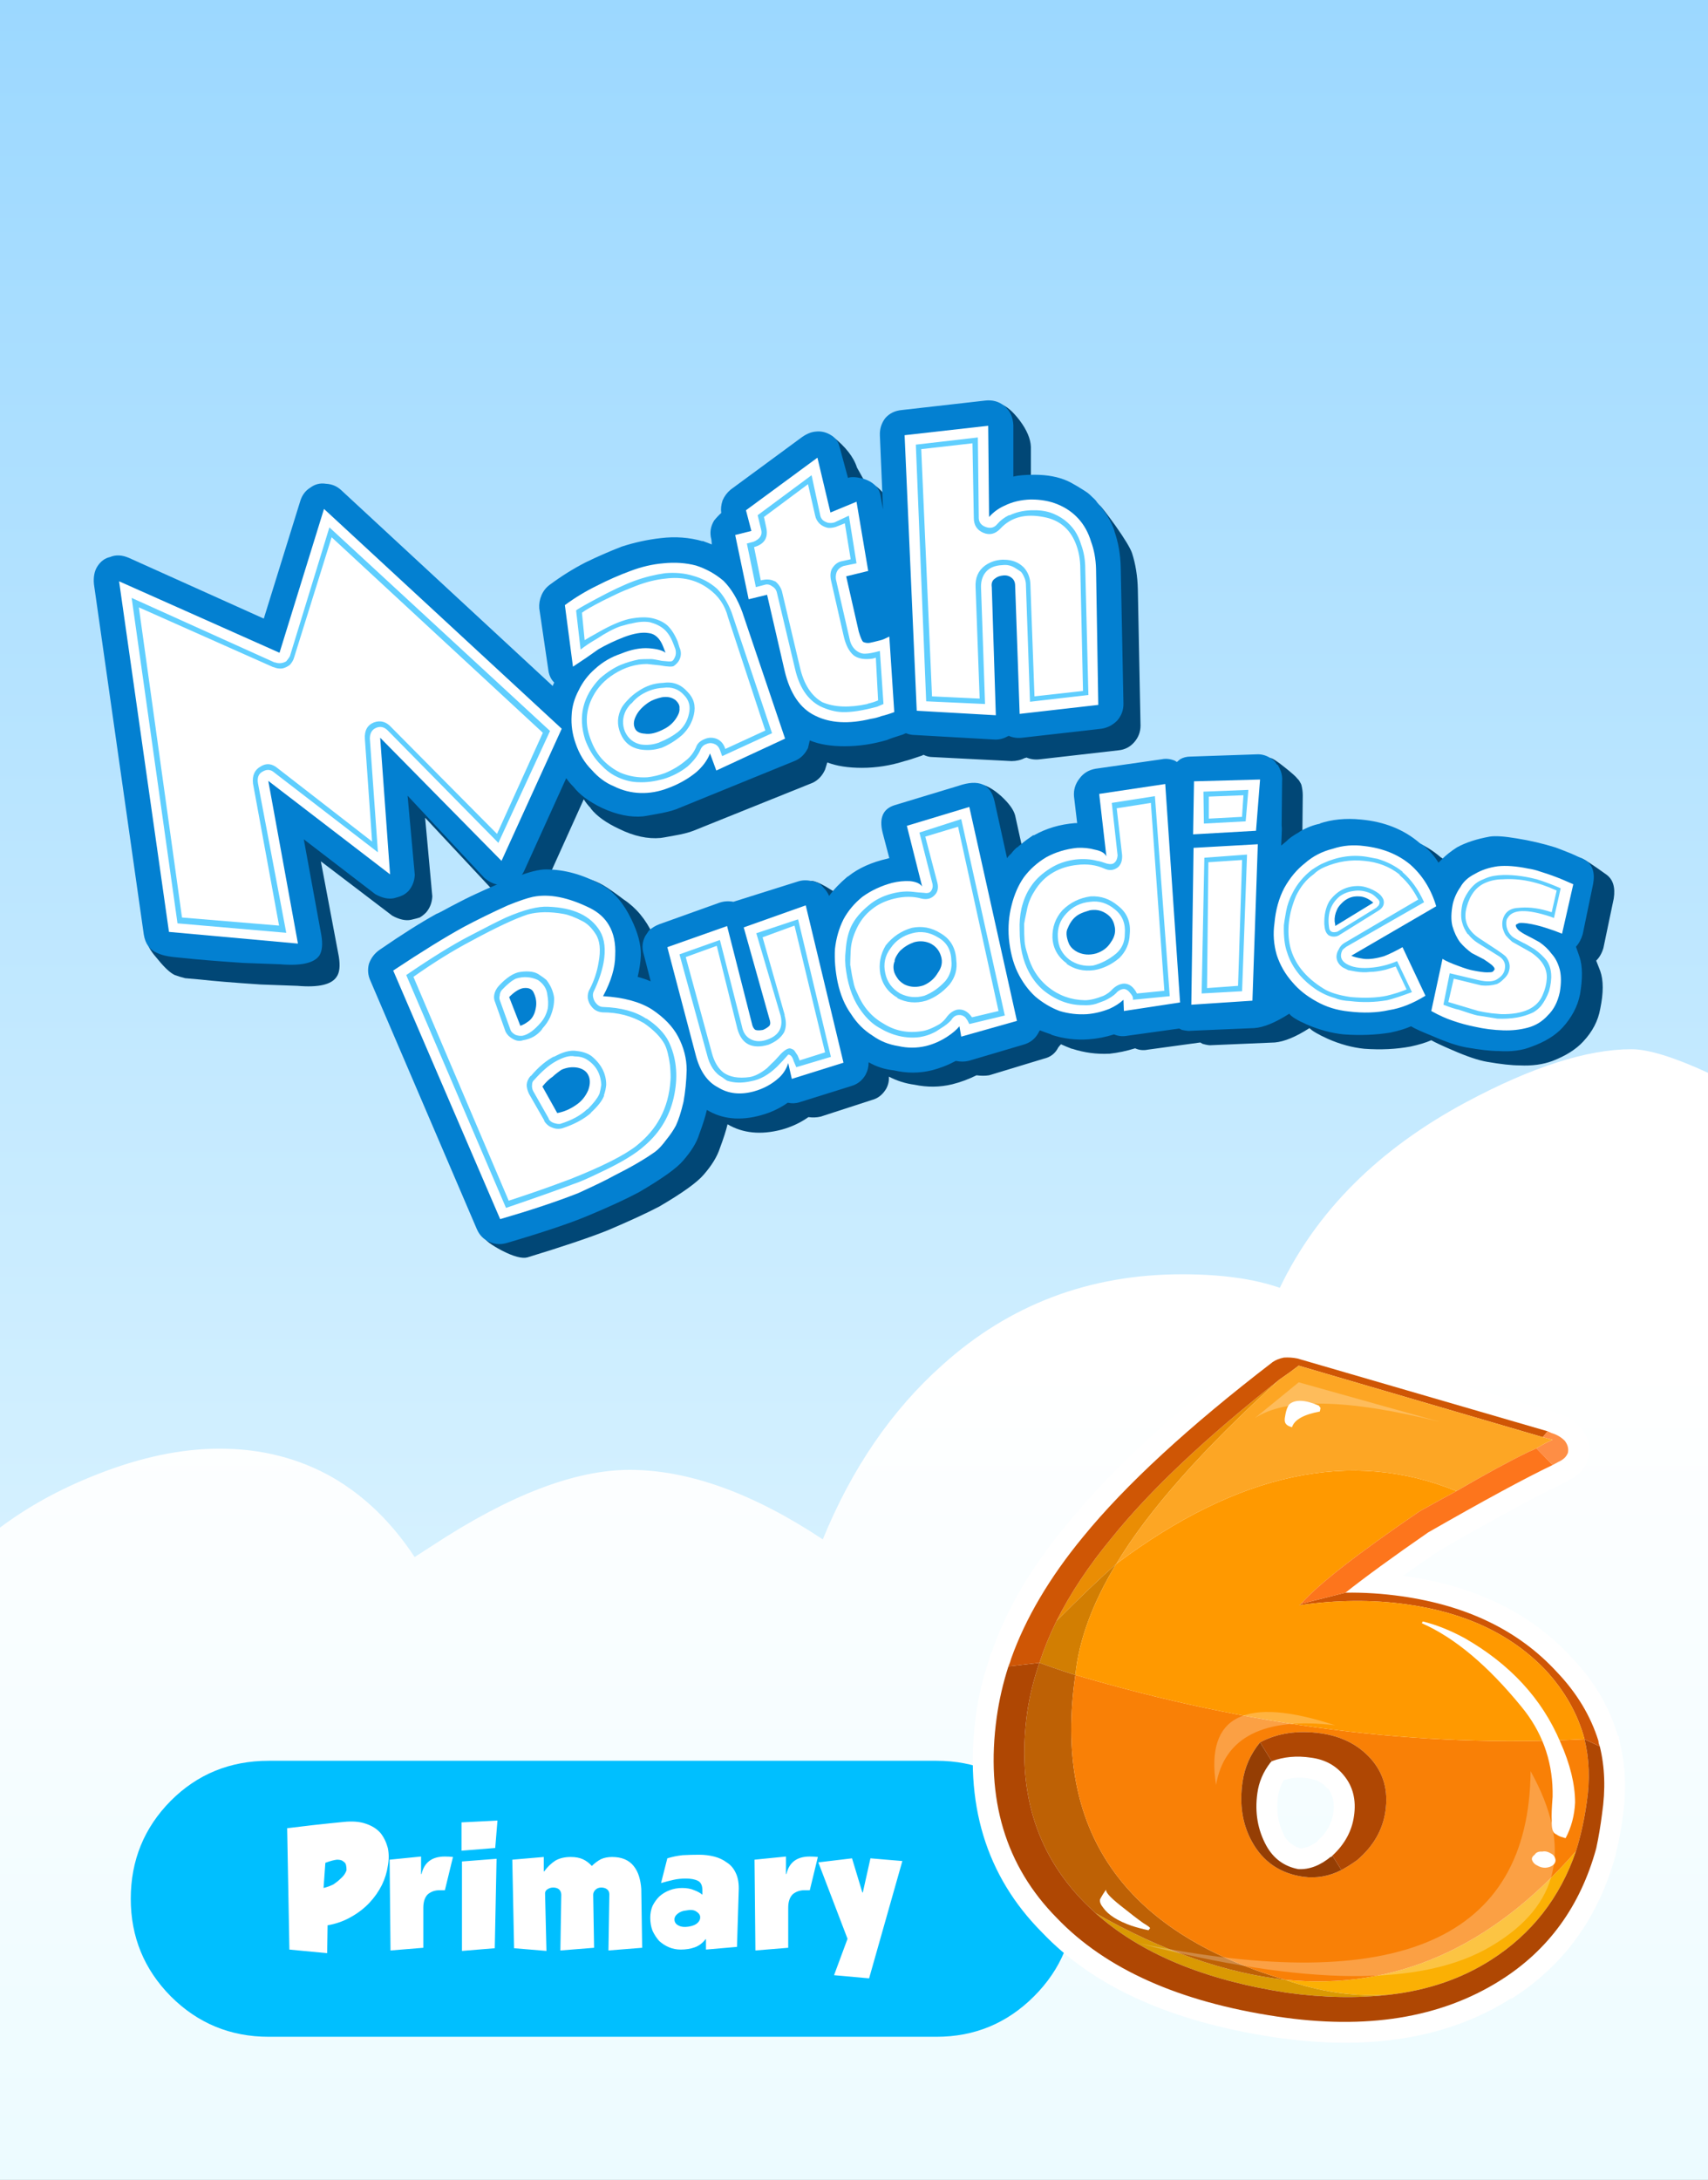 
<svg xmlns="http://www.w3.org/2000/svg" version="1.1" xmlns:xlink="http://www.w3.org/1999/xlink" preserveAspectRatio="none" x="0px" y="0px" width="145px" height="185px" viewBox="0 0 145 185">
<rect x="0" y="0" width="145" height="185" fill="#333333" stroke="none"/>
<defs>
<linearGradient id="Gradient_1" gradientUnits="userSpaceOnUse" x1="72.5" y1="184.988" x2="72.5" y2="0.012" spreadMethod="pad">
<stop  offset="0%" stop-color="#ECFBFF"/>

<stop  offset="100%" stop-color="#9CD8FF"/>
</linearGradient>

<linearGradient id="Gradient_2" gradientUnits="userSpaceOnUse" x1="72.5" y1="185.025" x2="72.5" y2="115.775" spreadMethod="pad">
<stop  offset="0%" stop-color="#ECFBFF"/>

<stop  offset="100%" stop-color="#FFFFFF"/>
</linearGradient>
</defs>

<g id="Layer_1">
<g transform="matrix( 1, 0, 0, 1, 0,0) ">
<g>
<g>
<path fill="url(#Gradient_1)" stroke="none" d="
M 145 0
L 0 0 0 185 145 185 145 0 Z"/>
</g>
</g>
</g>

<g transform="matrix( 1, 0, 0, 1, 0,0) ">
<g>
<g>
<path fill="url(#Gradient_2)" stroke="none" d="
M 138.5 89.05
Q 132.85 89.05 124.45 93.55 113.35 99.5 108.65 109.3 105.35 108.15 100.35 108.15 88.55 108.15 80 115.85 73.55 121.6 69.85 130.65 60.95 124.75 53.45 124.75 46.5 124.75 36.75 131.15
L 35.2 132.15
Q 32.3 127.75 28.25 125.4 23.95 122.95 18.65 122.95 13.75 122.95 8.2 125.15 3.6 126.95 0 129.65
L 0 185 145 185 145 91.05
Q 140.65 89.05 138.5 89.05 Z"/>
</g>
</g>
</g>

<g transform="matrix( 0.763, 0, 0, 0.763, 0,15) ">
<g>
<g>
<path fill="#014776" stroke="none" d="
M 124.1 38.8
Q 122.65 36.8 122.4 36.6 122.2 36.5 121.35 36 120.5 35.5 120.2 35.35 118.75 34.75 116.8 35.15 115 35.65 114.7 35.7
L 114.7 30.05
Q 114.65 28.7 113.45 27.1 112.3 25.6 111.35 25.3
L 102.3 28.35
Q 101.15 28.45 100.45 29.25 99.8 30.1 99.8 31.2
L 100.15 39.4 99.95 38.1
Q 99.9 37.65 99.7 37.35 99.1 36 98.15 35.05 97.15 33.95 96.3 34.05
L 95.35 32.35
Q 94.8 30.6 92.65 28.9 92.4 28.7 91.9 28.75 91.35 28.8 90.95 29.05
L 83.25 37.2
Q 82.65 37.7 82.35 38.45 82.1 39.1 82.2 39.85 81.75 40.2 81.4 40.7 80.85 41.65 81.1 42.75
L 81.15 43.3
Q 80.65 43.1 80.1 42.9
L 80.1 42.95
Q 77.9 42.3 75.45 42.65 73.25 42.85 71.1 43.55 69.05 44.4 67.1 45.3 65.05 46.35 63.1 47.8 62.5 48.25 62.15 48.95 61.9 49.65 61.95 50.4
L 62.9 57.25
Q 63 58.1 63.6 58.7
L 63.6 58.75
Q 63.5 58.85 63.45 59.05
L 39.9 37.25
Q 39.15 36.55 38.2 36.55 37.25 36.45 36.45 37 35.65 37.55 35.35 38.5
L 31.3 51.55 16.3 44.8
Q 15.15 44.35 14.2 44.7 13.3 44.9 12.75 45.8 12.25 46.55 12.4 47.75
L 16.45 85.3
Q 16.5 85.85 17.6 87.1 18.7 88.45 19.45 88.8 20 89 20.6 89.15 21.1 89.2 22.3 89.3 24.5 89.55 29 89.85
L 33.1 90
Q 36.6 90.3 37.45 89 37.95 88.3 37.7 86.75
L 35.7 76.15 43.65 82.2
Q 44.85 82.85 45.75 82.65 46.4 82.5 46.7 82.4 47.05 82.2 47.4 81.85 48.05 81.1 48.1 80.05
L 47.3 71.3 55.8 80.4
Q 57.4 81.75 59.1 80.85 59.9 80.45 60.3 79.55
L 64.95 69.25
Q 65.3 69.8 65.7 70.2
L 65.75 70.3
Q 66.75 71.55 68.9 72.55 71.35 73.75 73.5 73.55 73.6 73.55 74.95 73.3 76.4 73.05 77.15 72.75
L 90.45 67.4
Q 91.35 66.95 91.8 65.95 91.95 65.5 92.05 65.15 93.6 65.75 95.9 65.75 98.3 65.75 100.65 65 101.1 64.9 102.4 64.45 102.6 64.4 102.75 64.3 103.25 64.55 103.75 64.55
L 112.55 65
Q 113.35 65 114.05 64.65 114.15 64.65 114.2 64.6 114.9 64.9 115.7 64.8
L 124.45 63.8
Q 125.5 63.7 126.2 62.9 126.9 62.1 126.9 61.05
L 126.6 45.9
Q 126.55 43.7 125.95 41.85 125.65 41 124.1 38.8 Z"/>
</g>
</g>
</g>

<g transform="matrix( 0.763, 0, 0, 0.763, 0,15) ">
<g>
<g>
<path fill="#0380D1" stroke="none" d="
M 124.7 43.5
Q 124.65 41.3 124 39.45
L 124 39.4
Q 123.45 37.75 122.05 36.2 121.95 36 121.55 35.65 121.15 35.25 121 35.15 120.8 35 119.9 34.45 119.05 33.95 118.8 33.85 117.25 33.15 115.1 33.15 113.55 33.15 112.75 33.35
L 112.75 27.65
Q 112.7 26.3 111.75 25.5 110.85 24.75 109.6 24.9
L 100.35 25.95
Q 99.2 26.05 98.5 26.85 97.85 27.7 97.9 28.8
L 98.25 37 98 35.65
Q 97.95 35.25 97.8 34.9 97.25 33.9 95.9 33.55 94.85 33.3 94.35 33.5
L 93.4 30
Q 93.2 29.15 92.3 28.65 91.55 28.25 90.75 28.35 90.05 28.4 89.25 28.95
L 81.3 34.8
Q 80.7 35.3 80.4 36 80.15 36.75 80.25 37.4 79.85 37.75 79.45 38.25 78.85 39.25 79.15 40.35
L 79.2 40.9
Q 78.7 40.7 78.15 40.5
L 78.2 40.55
Q 75.95 39.9 73.5 40.2 71.3 40.45 69.15 41.15 67.1 41.95 65.15 42.9 63.1 43.95 61.15 45.4 60.55 45.85 60.25 46.55 59.95 47.25 60 48
L 61 54.8
Q 61.1 55.7 61.65 56.25
L 61.65 56.3
Q 61.55 56.45 61.5 56.65
L 37.95 34.85
Q 37.25 34.2 36.25 34.15 35.3 34 34.5 34.6 33.7 35.1 33.4 36.1
L 29.35 49.15 14.35 42.4
Q 13.2 41.9 12.25 42.3 11.35 42.5 10.8 43.4 10.35 44.15 10.45 45.3
L 16 84.3
Q 16.25 85.85 17.5 86.35 18.05 86.6 18.65 86.7 19.15 86.8 20.35 86.9 22.6 87.15 27.05 87.45
L 31.15 87.6
Q 34.7 87.9 35.55 86.6 36 85.85 35.75 84.35
L 33.8 73.7 41.75 79.8
Q 42.9 80.45 43.85 80.25 44.45 80.1 44.75 79.95 45.1 79.8 45.45 79.45 46.1 78.7 46.15 77.65
L 45.35 68.85 53.9 78
Q 55.45 79.3 57.15 78.45 57.95 78.05 58.35 77.15
L 63 66.9
Q 63.35 67.4 63.75 67.8
L 63.8 67.85
Q 64.8 69.15 66.95 70.2 69.45 71.35 71.55 71.15 71.65 71.15 73 70.9 74.45 70.65 75.25 70.35
L 88.5 64.95
Q 89.4 64.55 89.9 63.55 90 63.15 90.1 62.7 91.65 63.35 93.95 63.35 96.35 63.35 98.7 62.65 99.15 62.45 100.45 62.05 100.65 61.95 100.8 61.9 101.3 62.1 101.8 62.1
L 110.6 62.6
Q 111.4 62.65 112.1 62.25 112.2 62.25 112.25 62.15
L 112.25 62.2
Q 112.95 62.5 113.75 62.4
L 122.55 61.4
Q 123.55 61.25 124.3 60.5 125 59.7 125 58.65
L 124.7 43.5 Z"/>
</g>
</g>
</g>

<g transform="matrix( 0.763, 0, 0, 0.763, 0,15) ">
<g>
<g>
<path fill="#FFFFFF" stroke="none" d="
M 18.8 84
L 33.15 85.3 29.85 67.2 43.4 77.6 42.3 62.4 55.8 76.1 62.5 61.4 36.05 36.95 31.1 52.95 13.25 45 18.8 84
M 87.35 62.5
L 82.6 48.45
Q 81.8 46.25 80.5 44.95 79.15 43.8 77.45 43.25 75.75 42.8 73.8 43 72 43.15 70.15 43.85 68.25 44.55 66.4 45.5 64.55 46.4 62.85 47.65
L 63.75 54.5
Q 65.35 53.45 66.6 52.55 67.9 51.8 69.45 51.2 71.05 50.6 72.1 50.75 73.25 50.85 73.8 52.3
L 74.05 52.95
Q 73.55 52.55 72.2 52.45 70.8 52.35 69.1 53.05 67.45 53.6 66.2 54.75 65.05 55.75 64.4 57.1 63.65 58.5 63.6 59.95 63.5 61.5 64.05 63.05 64.65 64.8 65.85 66 66.95 67.25 68.3 67.8 69.7 68.5 71.25 68.55 72.8 68.6 74.35 68 76.1 67.35 77.45 66.25 78.55 65.3 79 64.15
L 79.7 66.05 87.35 62.5
M 75.4 59.95
Q 74.9 60.9 73.95 61.4 72.65 62.1 71.75 61.95 70.8 61.9 70.6 61.25 70.4 60.7 70.75 60 71.15 59.15 72.2 58.45 72.75 58.1 73.65 57.9 74.6 57.75 75.2 58.25 75.65 58.7 75.6 59.1 75.65 59.5 75.4 59.95
M 117.7 36.45
Q 116.4 35.9 114.7 35.9 113.05 35.95 111.75 36.6 110.75 37.05 110.05 37.85
L 109.95 27.7 100.65 28.75 102 59.4 110.8 59.9 110.35 45.65
Q 110.25 45 110.7 44.7 111.05 44.4 111.65 44.35 112.2 44.3 112.6 44.65 112.95 44.95 112.95 45.5
L 113.45 59.75 122.2 58.75 121.95 43.6
Q 121.9 41.95 121.4 40.6 120.95 39.1 120 38.05 119.05 37 117.7 36.45
M 90.95 31.25
L 83 37.1 83.6 39.4 81.8 39.85 83.3 47 85.35 46.5 87.3 54.95
Q 88.2 58.75 90.7 59.95 93.2 61.2 96.9 60.3 97.55 60.2 98.05 60 98.7 59.85 99.5 59.55
L 98.95 51.15
Q 98.25 51.5 98 51.55 97.05 51.8 96.75 51.85 96.4 51.9 96.05 51.75 95.85 51.6 95.55 50.6
L 94.15 44.45 96.6 43.85 95.3 36.15 92.4 37.35 90.95 31.25 Z"/>
</g>
</g>
</g>

<g transform="matrix( 0.763, 0, 0, 0.763, 0,15) ">
<g>
<g>
<path fill="#5FCEFE" stroke="none" d="
M 30.55 54
L 30.6 54.05 14.65 46.85 19.75 83.05 31.85 84.1 28.7 67.45
Q 28.55 66.5 29.25 66.15 29.95 65.75 30.55 66.3
L 42.05 75.15 41.15 62.5
Q 41.15 61.6 41.85 61.3 42.55 61 43.15 61.6
L 55.45 74.1 61.2 61.65 36.65 39 32.25 53.35
Q 32.1 53.6 31.85 53.9 31.6 54.05 31.3 54.1 30.9 54.15 30.55 54
M 30.4 54.55
L 30.45 54.55
Q 30.9 54.75 31.4 54.7 31.85 54.6 32.25 54.3 32.6 53.9 32.7 53.55
L 36.9 40.1 60.4 61.85 55.3 73.1 43.55 61.25
Q 42.7 60.3 41.6 60.7 40.5 61.15 40.6 62.55
L 41.4 73.95 30.9 65.8
Q 29.95 65 29 65.6 28 66.15 28.15 67.5
L 31.05 83.3 20.25 82.4 15.45 47.9 30.4 54.55
M 85.9 61.9
L 81.4 48.45
Q 80.75 46.8 79.75 45.8 78.6 44.8 77.15 44.4 75.7 43.95 74 44.1 72.25 44.35 70.6 44.95 68.85 45.6 66.35 46.95 64.2 48.1 64.1 48.25
L 64.6 52.6
Q 65.35 52 66.4 51.4 67.9 50.4 69.05 50 70.1 49.7 70.25 49.7 71.4 49.4 72.3 49.55 73.25 49.8 73.85 50.3 74.5 50.85 74.9 51.9
L 75.15 52.55
Q 75.25 52.95 75.15 53.3 74.95 53.85 74.7 53.9 74.55 53.95 73.65 53.85 72.7 53.65 72.45 53.65 71.45 53.65 71.05 53.7 70.05 53.9 69.05 54.3 67.9 54.8 66.75 55.8 63.9 58.75 65.1 62.6 65.65 64.1 66.65 65.2
L 67.25 65.8
Q 67.95 66.45 68.75 66.8 69.95 67.35 71.15 67.35 72.3 67.4 73.8 67 75.3 66.55 76.5 65.6 77.55 64.65 77.95 63.7 78.15 63.25 78.6 63.1 79.05 62.9 79.5 63.1 79.9 63.25 80.1 63.75
L 80.35 64.45 85.9 61.9
M 81 49
L 85.15 61.6 80.7 63.65
Q 80.45 62.85 79.8 62.55 79.1 62.25 78.4 62.55 77.65 62.85 77.45 63.45 77.05 64.35 76.35 64.9 75.3 65.8 73.95 66.35 72.95 66.7 72.05 66.8 70.5 66.9 69.05 66.3 68 65.8 67.15 64.95 66.2 64 65.65 62.4 64.8 60.05 65.95 57.85 66.75 56.3 68.35 55.3 70.1 54.2 72 54.2 72.05 54.2 73.4 54.35 74.8 54.6 75 54.4 75.55 54 75.7 53.45 75.85 52.9 75.6 52.35
L 75.4 51.7
Q 74.95 50.6 74.3 49.95 73.7 49.4 72.75 49.15 71.65 48.85 69.95 49.2 68.55 49.55 66.7 50.6 65.35 51.35 65.05 51.55
L 64.75 48.5
Q 65.25 48.1 67.1 47.15 68.7 46.35 69.55 46
L 70.8 45.5
Q 72.5 44.85 74.05 44.7 76.8 44.35 78.8 45.8 80.5 47 81 49
M 73.8 56.3
L 73.75 56.3
Q 72.3 56.35 71.05 57.2 70.35 57.65 69.85 58.2 69.5 58.55 69.2 59 68.4 60.45 69.05 61.95 69.65 63.4 71.2 63.7 72.4 63.9 73.5 63.55
L 73.55 63.55
Q 74.8 63.05 75.9 62.1 76.9 61.15 77.2 59.85 77.55 58.35 76.5 57.3 75.4 56.05 73.8 56.3
M 71.3 57.65
Q 72.5 56.9 73.8 56.85 75.2 56.65 76.1 57.65 76.95 58.5 76.65 59.75 76.4 60.95 75.45 61.75 74.55 62.45 73.4 62.9 73.35 62.95 73.3 62.95 72.3 63.3 71.3 63.15 70.1 62.9 69.55 61.75 69.05 60.55 69.65 59.35 70.05 58.7 70.3 58.55 70.7 58.05 71.3 57.65
M 108.8 29
L 101.9 29.8 103.05 58.35 109.6 58.65 109.15 45.6
Q 109.15 44.75 109.55 44.15 110.15 43.25 111.55 43.2 112.3 43.1 113 43.55 113.4 43.8 113.6 43.95 113.8 44.15 114 44.65 114.15 45 114.15 45.45
L 114.6 58.4 121.1 57.65 120.75 43.65
Q 120.75 42.15 120.3 40.95 120.05 40.1 119.6 39.4 118.6 37.95 116.85 37.35 115.9 37.05 114.7 37.1 113.4 37.15 112.35 37.65 112.3 37.65 112.25 37.65 111.45 38.05 110.95 38.65 110.45 39.25 109.65 38.95 108.85 38.65 108.9 37.8
L 108.8 29
M 102.5 30.3
L 108.2 29.65 108.35 37.95
Q 108.35 39.15 109.4 39.6 110.45 40.05 111.3 39.15 113.05 37.25 116.1 37.85 118.65 38.3 119.65 40.7 120.2 42 120.2 43.65
L 120.5 57.2 115.1 57.8 114.65 45.5
Q 114.65 44.25 113.9 43.45 113.05 42.6 111.7 42.6
L 111.5 42.6
Q 110.45 42.65 109.6 43.25 108.45 44.1 108.55 45.7
L 109 58.05 103.7 57.8 102.5 30.3
M 84.7 39.3
Q 84.9 40.15 83.85 40.6
L 83.1 40.8 84.1 45.65 85.05 45.4
Q 85.5 45.25 85.9 45.55 86.35 45.8 86.45 46.3
L 88.45 54.7
Q 89.15 57.8 91.25 58.9 92.5 59.5 93.7 59.55 95.2 59.6 97.6 58.95
L 98.3 58.65 97.9 52.75
Q 96.8 53.05 96.3 53.05 95.75 53.1 95.2 52.65 94.7 52.2 94.55 51.5
L 93 44.75
Q 92.9 43.65 93.85 43.3
L 95.3 43 94.45 37.7 92.85 38.45
Q 92.5 38.55 92.2 38.5
L 92.15 38.5
Q 91.8 38.4 91.55 38.2 91.3 37.95 91.25 37.6
L 90.3 33.2 84.3 37.65 84.7 39.3
M 84.2 41.1
Q 85.6 40.55 85.25 39
L 85 37.85 89.9 34.2 90.7 37.7
Q 90.8 38.2 91.2 38.6 91.6 38.95 92.1 39.05 92.5 39.1 93 38.95
L 94 38.55 94.65 42.55 93.75 42.75
Q 93.05 42.85 92.6 43.55 92.3 44.05 92.45 44.85
L 93.85 51
Q 94.2 52.6 95 53.25 95.75 53.8 97.1 53.6
L 97.45 53.5 97.7 58.25
Q 97.1 58.5 96.6 58.6
L 96.5 58.65
Q 93.5 59.3 91.5 58.45 89.65 57.4 89 54.55
L 87 46.1
Q 86.8 45.45 86.25 45
L 86.2 45
Q 85.6 44.7 84.9 44.85
L 84.85 44.85 84.65 44.9 83.9 41.2 84.2 41.1 Z"/>
</g>
</g>
</g>

<g transform="matrix( 0.763, 0, 0, 0.763, 0,15) ">
<g>
<g>
<path fill="#014776" stroke="none" d="
M 178.4 85.8
L 179.55 80.3
Q 179.85 78.4 178.7 77.6 176.4 75.95 175.95 75.8 174 75.2 171.35 75 169.15 74.8 168.05 74.95 165.85 75.35 164.4 76.2 163.4 76.8 162.75 77.5 162.55 77.6 162.35 77.9 161.75 76.9 160.7 75.95
L 160.3 75.7
Q 157.65 73.4 153.7 73.05 151.2 72.8 149.1 73.5
L 149.2 73.5
Q 148.1 73.75 146.9 74.45
L 146.85 74.45
Q 145.8 75.05 145.4 75.45
L 144.85 75.95 144.9 74.85
Q 144.95 74 144.9 73.75
L 144.95 68.8
Q 144.95 68.25 144.8 67.65 144.75 67.5 144.65 67.35 144.55 67.15 144.45 67.05 144.4 67 144.35 66.95 144.15 66.65 142.95 65.7 141.65 64.65 141.3 64.65
L 134.75 66.1
Q 134.05 66.1 133.6 66.4
L 133.2 66.65
Q 133.1 66.6 133 66.55 132.25 66.25 131.5 66.4
L 124.2 67.45
Q 123.05 67.65 122.4 68.55 121.7 69.45 121.8 70.5
L 122.2 73.45
Q 122.1 73.45 121.95 73.45
L 121.9 73.45
Q 119.35 73.7 117.35 74.8 117.3 74.85 117.25 74.85 116.5 75.35 115.9 75.8 115.85 75.85 115.8 75.9 115.7 75.95 115.55 76.1
L 115.5 76.15
Q 115.45 76.15 115.45 76.2 115.1 76.5 114.8 76.85 114.55 77.1 114.35 77.4
L 112.95 71.05
Q 112.7 70.1 111.4 68.9 110 67.65 108.9 67.55
L 101.85 71.5
Q 99.9 72.1 100.5 74.55
L 101.25 77.35
Q 101.1 77.4 101 77.45 98.4 78 96.7 79.4 96.65 79.4 96.65 79.45 95.35 80.5 94.6 81.6 94.35 81.1 93.9 80.65 93.2 79.7 92.6 79.4 91.9 78.95 91.4 78.7 90.5 78.25 90.15 78.35
L 83.9 82.2
Q 83.05 82.05 82.4 82.35
L 75.65 84.7
Q 74.95 84.95 74.5 85.45 74.25 85.7 74.1 86 73.6 87 73.9 88
L 74.7 91.05
Q 74 90.75 73.25 90.6 73.6 89.35 73.65 88.2 73.65 86.4 72.65 84.3 71.45 81.75 69.4 80.4 67.95 79.3 67.1 78.8 65.55 77.9 63.8 77.9 63.35 77.9 62 78.45 60.4 79.2 59.65 79.45 57.65 80.25 55.25 81.35 54.15 81.85 52.5 82.7 51.05 83.5 50.85 83.6 48.2 85.1 44.6 87.5 43.7 88.1 43.4 89.1 43.1 90.05 43.5 90.95
L 53.85 117.95
Q 54.05 118.5 55.85 119.45 57.8 120.45 58.7 120.2 64.6 118.4 67.6 117.2 71.25 115.65 73.35 114.55 77.2 112.3 78.3 111 79.65 109.45 80.1 108.05 80.7 106.45 80.95 105.4 83.5 106.9 86.95 106 88.6 105.55 89.95 104.6 90.65 104.7 91.3 104.55
L 97 102.7
Q 98 102.45 98.6 101.45 98.95 100.8 98.9 100.1 100.25 100.8 101.75 101 103.9 101.45 105.95 100.95 107.35 100.6 108.65 99.95 109.4 100.05 110.05 99.95
L 116.15 98.1
Q 117.25 97.85 117.75 96.85 117.9 96.65 118.05 96.5 118.6 96.75 119.25 97
L 119.3 97
Q 121.3 97.65 123.4 97.55
L 123.45 97.55
Q 124.85 97.4 126.3 96.95 126.95 97.25 127.7 97.1
L 133.55 96.3 133.8 96.45
Q 134.5 96.65 134.8 96.6
L 141.85 96.3
Q 143.45 96.15 145.7 94.7 146.1 95.15 147.75 95.9 149.8 96.8 151.8 97 154.55 97.2 156.95 96.75 158.35 96.45 159.25 96.05 159.85 96.4 161.6 97.15 164 98.2 165.45 98.45 167.75 98.85 169.1 98.85 171.15 98.95 172.75 98.35 174.95 97.5 176.15 96.2 177.7 94.55 178.05 92.55 178.6 89.9 178.05 88.35
L 177.6 87.2
Q 178.15 86.65 178.4 85.8 Z"/>
</g>
</g>
</g>

<g transform="matrix( 0.763, 0, 0, 0.763, 0,15) ">
<g>
<g>
<path fill="#0380D1" stroke="none" d="
M 168.75 73.6
Q 166.7 73.25 165.75 73.4 163.55 73.8 162.1 74.6 161.1 75.25 160.45 75.9 160.3 76.05 160.05 76.3 159.45 75.3 158.4 74.4
L 158 74.15
Q 155.35 71.85 151.4 71.5 148.9 71.25 146.8 71.95
L 146.95 71.95
Q 145.8 72.15 144.6 72.85
L 144.55 72.9
Q 143.5 73.5 143.15 73.9
L 142.55 74.4 142.6 73.3
Q 142.65 72.45 142.6 72.15
L 142.65 67.25
Q 142.7 66.65 142.5 66.1 142.4 65.9 142.35 65.75 142.25 65.6 142.2 65.45 142.15 65.45 142.05 65.35 141.8 64.9 141.25 64.6 140.55 64.2 139.8 64.25
L 132.45 64.5
Q 131.8 64.5 131.3 64.8
L 130.95 65.1
Q 130.8 65 130.7 64.95 129.95 64.65 129.25 64.8
L 121.9 65.85
Q 120.75 66.05 120.1 66.95 119.4 67.85 119.5 68.95
L 119.85 71.9
Q 119.75 71.9 119.7 71.9 119.65 71.9 119.6 71.9 117.1 72.1 115.05 73.25 115 73.25 114.95 73.25 114.2 73.75 113.6 74.25
L 113.55 74.3
Q 113.4 74.4 113.25 74.55 113.2 74.55 113.2 74.6
L 113.15 74.6
Q 112.8 74.9 112.5 75.3 112.25 75.5 112.05 75.8
L 110.65 69.45
Q 110 66.6 106.65 67.75
L 99.55 69.9
Q 97.6 70.5 98.2 72.95
L 98.95 75.8
Q 98.85 75.8 98.75 75.85 96.1 76.45 94.4 77.8 94.35 77.85 94.3 77.85 93 78.95 92.25 80 92.05 79.5 91.6 79.05 91.15 78.45 90.3 78.35 89.5 78.15 88.75 78.4
L 81.6 80.65
Q 80.8 80.5 80.05 80.75
L 73.35 83.15
Q 72.7 83.4 72.2 83.85 72 84.15 71.8 84.45 71.3 85.4 71.6 86.4
L 72.4 89.5
Q 71.7 89.2 70.95 89 71.25 87.75 71.3 86.65
L 71.3 86.6
Q 71.35 84.85 70.25 82.6 68.95 79.9 67 78.8 63.85 77.05 60.75 77.05 59.55 77.05 57.4 77.9 55.35 78.65 52.9 79.8 51.9 80.25 50.2 81.15 48.75 81.95 48.55 82 45.85 83.5 42.3 85.95 41.4 86.55 41.05 87.55 40.8 88.5 41.2 89.4
L 53.05 117.05
Q 53.5 118.1 54.5 118.5 55.4 118.9 56.4 118.6 62.35 116.85 65.35 115.6 68.95 114.1 71.1 112.95 74.95 110.7 76 109.45 77.4 107.85 77.8 106.5 78.4 104.9 78.65 103.8 81.2 105.35 84.65 104.4 86.3 103.95 87.65 103 88.35 103.15 88.95 102.95
L 94.7 101.15
Q 95.75 100.85 96.3 99.9 96.65 99.25 96.65 98.5 97.95 99.25 99.45 99.4 101.6 99.9 103.65 99.4 105.05 99.05 106.35 98.35 107.1 98.5 107.75 98.35
L 113.85 96.55
Q 114.95 96.25 115.5 95.3 115.6 95.1 115.7 94.95 116.35 95.2 116.95 95.4
L 117 95.45
Q 119 96.1 121.1 95.95 122.55 95.85 123.95 95.4 124.65 95.7 125.45 95.55
L 131.2 94.75 131.5 94.9
Q 132.25 95.05 132.45 95
L 139.55 94.7
Q 141.1 94.6 143.45 93.1 143.8 93.6 145.4 94.3 147.5 95.2 149.5 95.4 152.25 95.6 154.7 95.2 156.1 94.9 157 94.5 157.55 94.85 159.3 95.55 161.7 96.6 163.15 96.85 165.4 97.25 166.75 97.25 168.85 97.4 170.45 96.75 172.65 95.95 173.85 94.65 175.4 92.95 175.8 90.95 176.25 88.3 175.75 86.8
L 175.35 85.65
Q 175.85 85.1 176.1 84.25
L 177.25 78.7
Q 177.6 76.85 176.45 76.05 176.3 75.95 174.85 75.3 173.35 74.7 173.05 74.6 170.95 73.95 168.75 73.6 Z"/>
</g>
</g>
</g>

<g transform="matrix( 0.763, 0, 0, 0.763, 0,15) ">
<g>
<g>
<path fill="#FFFFFF" stroke="none" d="
M 56.5 81.05
Q 53.85 82.25 51.6 83.45 48.5 85.15 43.75 88.3
L 55.65 115.95
Q 60.8 114.45 64.35 113.05 67.2 111.75 68.35 111.1 71.15 109.7 72.9 108.45 73.45 108.05 74.15 107.1 74.8 106.3 75.2 105.55 75.65 104.6 76.05 102.9 76.35 101.25 76.4 99.35 76.4 97.45 75.45 95.65 74.55 93.95 72.5 92.6 70.5 91.35 67.1 91.15 68.45 88.65 68.45 86.6 68.55 84.6 67.75 83.25 67.05 82.05 65.65 81.35 62 79.55 59.3 80.1 58.35 80.3 56.5 81.05
M 57.9 94.45
L 56.65 91.25
Q 57.55 90.35 58.25 90.25 59.15 90.15 59.4 90.8 59.8 91.65 59.6 92.55 59.4 93.6 58.65 94.05 58.4 94.25 57.9 94.45
M 61.5 100.1
Q 61.7 99.9 62.1 99.6 62.5 99.3 62.55 99.3 63.4 98.95 64.25 99.1 65 99.25 65.35 99.75 65.85 100.5 65.45 101.6 65 102.65 64.1 103.25 63.1 103.95 62 104.15
L 60.35 101.2
Q 60.9 100.5 61.5 100.1
M 159.8 81.15
Q 158.95 78.3 156.9 76.5 154.85 74.8 151.8 74.45 149.95 74.2 148.3 74.75 146.5 75.2 145.2 76.35 143.85 77.4 142.9 79.1 142 80.8 141.8 83.05 141.55 84.8 142.05 86.55 142.6 88.25 143.8 89.6 144.85 90.85 146.5 91.75 148.1 92.65 150.05 92.85 152.55 93.15 154.55 92.7 156.5 92.4 158.6 91.1
L 156.05 85.7
Q 154.9 86.35 154 86.7 152.65 87.1 151.75 87 150.75 86.85 150.35 86.65
L 159.8 81.15
M 148.55 83.35
Q 148.6 83.3 148.5 82.85 148.45 82.2 148.75 81.55 148.9 81.15 149.45 80.65 150.2 80 151.15 80.05 152 80.05 152.8 80.75
L 148.55 83.35
M 139.95 74.25
L 132.8 74.65 132.55 92.1 139.35 91.65 139.95 74.25
M 139.75 72.75
L 140.2 67.05 132.85 67.25 132.75 73.15 139.75 72.75
M 116.4 75.7
Q 114.9 76.6 113.9 77.95 113 79.25 112.55 81.05 112.1 82.8 112.25 84.7 112.45 86.85 113.2 88.45 114 90.1 115.2 91.2 116.45 92.25 117.9 92.8 119.4 93.25 120.95 93.15 122.2 93.05 123.45 92.55 124.35 92.15 125 91.55
L 125.05 92.8 131.3 91.85 129.65 67.55 122.3 68.65 123.1 75.6
Q 122.85 75.05 121.8 74.85 120.9 74.6 119.85 74.65 117.95 74.85 116.4 75.7
M 118.8 83.6
Q 119.25 82.45 120.15 82 120.55 81.8 121.25 81.6 122.1 81.45 122.8 81.8 123.8 82.3 124 83.3 124.25 84.25 123.6 85.15 123.05 86.05 121.95 86.4 120.85 86.7 119.9 86.25 119.3 85.95 119 85.45 118.8 85.05 118.7 84.55 118.6 83.95 118.8 83.6
M 89.65 81.05
L 82.75 83.5 85.6 93.65
Q 85.8 94.2 85.6 94.45 85.35 94.7 84.9 94.9 84.35 95 84.05 94.9 83.75 94.7 83.65 94.15
L 80.9 83.35 74.25 85.7 77.45 97.85
Q 78.15 100.4 79.9 101.3 81.6 102.35 83.85 101.75 85.5 101.3 86.7 100.2 87.4 99.55 87.7 98.6
L 88.1 100.35 93.85 98.55 89.65 81.05
M 93.85 82.6
Q 93.1 84.1 92.9 85.9 92.8 87.65 93.2 89.6 93.65 91.7 94.7 93.15 95.65 94.65 97.1 95.55 98.35 96.45 99.95 96.7 101.5 97.05 103 96.7 104.25 96.4 105.4 95.65 106.25 95.1 106.75 94.5
L 106.95 95.65 113.15 93.9 107.85 70.1 100.9 72.2 102.6 78.95
Q 102.25 78.45 101.25 78.35 100.25 78.3 99.25 78.55 97.4 79.05 95.95 80.1 94.6 81.2 93.85 82.6
M 100.75 89.9
Q 100.4 89.75 100 89.35 99.65 88.9 99.5 88.5 99.3 87.8 99.55 87.25 99.5 87.15 99.7 86.75 99.95 86.3 100.2 86.05 100.85 85.45 101.7 85.15 102.6 84.9 103.45 85.25 104.4 85.7 104.7 86.7 105 87.65 104.35 88.55 103.8 89.5 102.75 89.95 101.7 90.3 100.75 89.9
M 173.9 78.2
Q 173.3 77.95 172.75 77.75 172.2 77.55 171.4 77.3 170.7 77.05 170 76.95 168.05 76.55 166.65 76.7 165.2 76.9 164.1 77.55 163 78.1 162.5 79 161.9 79.85 161.65 80.85 161.35 82.35 161.6 83.35 161.9 84.4 162.45 85.15 163 85.8 163.75 86.35 164.5 86.75 165.1 87.05 165.7 87.45 165.95 87.65 166.3 87.95 166.3 88.15 166.2 88.35 166.05 88.45 165.9 88.5 165.45 88.5 164.95 88.5 163.95 88.3 163.35 88.2 162.3 87.8 161.05 87.35 160.5 87
L 159.25 92.8
Q 160.6 93.55 161.7 93.9 162.85 94.3 164.1 94.55 165.65 94.9 167.25 94.95 168.7 95 170 94.65 171.3 94.3 172.2 93.3 173.2 92.35 173.55 90.7 173.8 89.25 173.55 88.2 173.25 87.1 172.65 86.45 172.1 85.7 171.3 85.15 170.5 84.7 169.9 84.4 169.3 84.1 168.95 83.8 168.65 83.5 168.65 83.25 168.7 83.15 168.95 83.05 169.1 82.95 169.9 83.05 170.95 83.2 172.15 83.6 172.95 83.85 173.8 84.2
L 175.05 78.7
Q 174.5 78.45 173.9 78.2 Z"/>
</g>
</g>
</g>

<g transform="matrix( 0.763, 0, 0, 0.763, 0,15) ">
<g>
<g>
<path fill="#5FCEFE" stroke="none" d="
M 56.3 82.4
Q 55.1 82.95 52.15 84.5 49.45 85.9 45.2 88.8
L 56.3 114.7
Q 60.85 113.15 63.8 112.05 64.75 111.75 66.9 110.7 70.2 109.15 71.7 107.8 74.4 105.5 75.05 102 75.65 98.8 74.4 96.2 73.7 94.8 71.95 93.65
L 71.9 93.65
Q 70.1 92.45 67.1 92.35 66.55 92.35 66.15 91.7 65.85 91.1 66.05 90.65 66.85 89 67.15 87.45 67.55 85.25 66.75 83.9 65.2 81.35 61 81.2 59.3 81.1 56.3 82.4
M 52.45 85
Q 56.6 82.75 58.75 82.05 60.45 81.6 62.7 82 63.55 82.15 64.8 82.8 65.6 83.2 66.25 84.2 67 85.3 66.6 87.4 66.35 88.95 65.6 90.4 65.35 90.8 65.4 91.4 65.5 91.95 65.85 92.35 66.3 92.9 67.05 92.95 69.6 92.95 71.65 94.15 73.3 95.3 73.95 96.5 74.35 97.3 74.55 98.85 74.65 100.05 74.6 100.5 74.45 102.85 73.45 104.7 72.55 106.4 70.8 107.8 68.75 109.4 63.45 111.5 60.15 112.75 56.6 113.9
L 46 89
Q 49.4 86.6 52.45 85
M 65.8 97.8
Q 65.15 97.35 64.2 97.25 63.1 97.05 61.55 97.95
L 61.75 97.8
Q 60.35 98.5 59.05 100.05
L 59.05 100
Q 58.65 100.45 58.6 101 58.6 101.45 58.85 102
L 60.6 105.05 60.5 104.95
Q 60.85 105.55 61.4 105.75 61.95 106 62.55 105.85 64.55 105.2 65.8 104.1
L 65.7 104.15
Q 66.9 103.05 67.2 102.25 67.2 102.2 67.2 102.15 67.4 101.6 67.45 101 67.45 99.15 65.8 97.8
M 63.95 97.85
Q 64.75 97.85 65.3 98.2 66.8 99.15 66.9 101 66.85 101.45 66.7 102
L 66.65 102.1
Q 66.35 102.75 65.4 103.7
L 65.3 103.75
Q 64.25 104.75 62.35 105.35 62.05 105.4 61.6 105.25 61.2 105.1 61.05 104.8
L 61.05 104.75 59.35 101.75
Q 59.15 101.4 59.2 101 59.2 100.65 59.45 100.45 60.7 99.05 61.75 98.45 63.15 97.65 63.95 97.85
M 60.05 88.8
Q 59.35 88.25 57.9 88.45 56.8 88.6 55.5 90 55.1 90.45 55 90.95 54.9 91.4 55.1 91.85
L 56.25 95.1
Q 56.5 95.6 57.05 95.9 57.65 96.25 58.2 96.05 59.5 95.85 60.3 94.85
L 60.35 94.75
Q 60.9 94.15 61.2 93.5 61.7 92.35 61.65 91.3 61.5 90.25 60.8 89.35 60.45 89.05 60.05 88.8
M 55.85 90.45
Q 56.75 89.5 57.4 89.2 58.65 88.8 59.85 89.35 60.8 90 60.9 91 61.05 91.8 60.95 92.5 60.75 93.4 60.2 94.05 59.1 95.35 58.15 95.55 57.75 95.6 57.35 95.45 56.9 95.2 56.8 94.9
L 55.65 91.7
Q 55.5 91.35 55.6 91.1 55.6 90.75 55.85 90.45
M 156.05 77.35
L 156.05 77.3
Q 154.85 76.35 153.35 75.9 153.25 75.85 153.15 75.85 152.65 75.75 152.1 75.65 149.65 75.25 147.25 76.35 146.85 76.5 145.95 77.1 144.55 78.2 143.8 79.7 143.3 80.65 143.1 81.7 142.9 82.8 142.85 83.25 142.8 85.15 143.2 86.25 143.6 87.6 144.65 88.85 145.35 89.65 146.35 90.35 147.4 91.05 148.5 91.35 149.2 91.65 150.25 91.7 152.3 91.95 154.35 91.6 155.35 91.35 157.1 90.7
L 155.45 87.25
Q 153.95 87.9 152.3 88 150.7 88.1 149.8 87.55 148.9 87 149.35 86.05 149.45 85.9 149.8 85.65
L 158.45 80.7
Q 157.5 78.6 156.05 77.35
M 155.7 77.6
Q 155.7 77.65 155.8 77.75 157 78.8 157.8 80.4
L 149.55 85.25
Q 149.15 85.5 148.95 85.95 148.7 86.35 148.7 86.8 148.75 87.5 149.4 87.95 149.7 88.1 150 88.25 150.05 88.25 150.8 88.4 151.65 88.55 152.45 88.45 153.15 88.45 154.2 88.2 155 87.95 155.3 87.85
L 156.5 90.4
Q 155.55 90.8 154.3 91.1 152.65 91.45 150.3 91.25 148.25 90.95 147.25 90.3 144.25 88.45 143.55 85.65 142.95 83 144.2 80 144.95 78.45 146.15 77.6 146.65 77.1 147.35 76.8 149.55 75.85 151.8 76.1 154.05 76.3 155.7 77.6
M 153.6 79.9
Q 153.2 79.5 152.35 79.15 151.65 78.9 151.2 78.9 149.15 78.85 147.9 80.6 147.3 81.65 147.35 83.15 147.4 84 147.75 84.3 147.8 84.4 148.15 84.5 148.7 84.6 149.1 84.3
L 153.35 81.65
Q 154.1 81.2 153.95 80.5 153.9 80.25 153.6 79.9
M 152.35 79.65
Q 152.8 79.8 153.25 80.3 153.4 80.4 153.5 80.65 153.5 80.85 153.4 81.05 153.25 81.2 153.15 81.3
L 148.85 83.95
Q 148.75 84 148.7 84 148.05 84.15 147.9 83.65 147.5 81.35 149.05 80.05 149.75 79.55 150.6 79.45 151.45 79.3 152.35 79.65
M 138.75 75.4
L 134 75.75 133.7 90.85 138.2 90.6 138.75 75.4
M 134.45 76.25
L 138.2 76 137.75 90 134.3 90.25 134.45 76.25
M 133.9 68.4
L 133.95 71.95 138.6 71.7 138.9 68.2 133.9 68.4
M 134.5 71.4
L 134.5 68.95 138.35 68.8 138.2 71.1 138.2 71.2 134.5 71.4
M 119.65 75.95
Q 118.1 76.15 116.9 76.9 115.45 77.8 114.7 78.95 114 79.95 113.65 81.4 113.4 82.55 113.45 83.8 113.45 86.55 114.5 88.5 115.15 89.7 116.1 90.5 118.15 92.15 120.5 92.15 121.3 92.2 121.95 92 122.35 91.85 122.9 91.65 123.75 91.25 124.2 90.8 124.35 90.6 124.65 90.45 124.85 90.35 125.1 90.35 125.45 90.4 125.75 90.8 125.85 90.9 126 91.15 126.1 91.4 126.05 91.55
L 130.15 91.15 128.5 68.9 123.7 69.65 124.35 75.5
Q 124.3 76.05 124 76.3 123.75 76.55 123.15 76.4 122.45 76.15 122.1 76.1 120.95 75.8 119.65 75.95
M 117.25 77.35
Q 118.4 76.7 119.85 76.55 121.5 76.35 122.85 76.95 123.7 77.35 124.4 76.8 124.9 76.35 124.85 75.45
L 124.25 70.25 128.05 69.65 129.55 90.55 126.5 90.85
Q 125.95 89.75 125.05 89.75 124.35 89.8 123.75 90.4 123.4 90.8 122.8 91.1 121.55 91.6 120.7 91.6 118.4 91.55 116.65 90.15 114.9 88.75 114.3 86.4 114.05 85.65 114 85.05 113.95 84.45 113.95 83.1 114 82.75 114.25 81.6 114.45 80.5 115.05 79.55 115.9 78.1 117.25 77.35
M 118.2 81.6
Q 117.05 82.9 117.1 84.65 117.2 86.45 118.75 87.55
L 118.6 87.5
Q 119.95 88.5 121.75 88.25 123.25 88 124.55 86.9 125.65 85.8 125.7 84.25 125.9 82.25 124.4 81.1 123.05 79.95 121.35 80.05 119.5 80.3 118.2 81.6
M 118.65 81.95
Q 119.7 80.8 121.3 80.65 122.8 80.45 124.05 81.5 125.3 82.5 125.15 84.25 125.15 85.55 124.2 86.4 123 87.4 121.6 87.75 120.15 87.9 119 87.1 117.75 86.15 117.7 84.6 117.6 83.05 118.65 81.95
M 88.8 82.6
L 84.15 84.15 86.85 93.3
Q 87.35 95.4 85.15 96.05 84.25 96.3 83.55 95.95 82.75 95.55 82.55 94.5
L 80.1 84.9 75.6 86.5 78.65 97.6
Q 79.1 99.5 80.4 100.2 80.65 100.4 80.9 100.55 82.1 100.95 83.6 100.6 85.05 100.35 86.45 99 87.15 98.3 87.7 97.65 88.1 97.65 88.3 98.35
L 88.6 99.05 92.45 97.9 88.8 82.6
M 84.85 84.6
L 88.4 83.3 91.8 97.4 88.95 98.3
Q 88.95 98.2 88.75 97.75 88.55 97.45 88.45 97.3 88.35 97.1 88.05 97 87.65 96.8 86.9 97.55 86.15 98.4 85.85 98.65
L 85.35 99.15
Q 84.3 100 83.4 100.15 81.55 100.4 80.5 99.65 79.6 98.95 79.2 97.45
L 76.3 86.8 79.75 85.55 82.05 94.8
Q 82.4 96.05 83.25 96.5 84.15 96.95 85.5 96.55 86.75 96.05 87.25 95.15 87.6 94.35 87.3 93.3 87.3 93.25 87.3 93.2
L 84.85 84.6
M 106.95 71.45
L 102.3 72.95 103.75 78.65
Q 103.85 79.15 103.55 79.5 103.35 79.75 102.75 79.65 102 79.6 101.65 79.55 100.5 79.4 99.2 79.75 97.7 80.15 96.65 81.05 95.3 82.15 94.7 83.4 94.2 84.5 94.1 86 93.95 87.2 94.15 88.4 94.55 91.15 95.9 92.9 96.75 94.05 97.8 94.65 100.05 96 102.35 95.7 103.2 95.55 103.8 95.25 104.15 95.1 104.65 94.75 105.4 94.3 105.85 93.8 105.95 93.6 106.2 93.4 106.45 93.25 106.65 93.25 107.05 93.2 107.4 93.5 107.5 93.65 107.65 93.85 107.8 94.15 107.85 94.25
L 111.8 93.3 106.95 71.45
M 102.95 73.4
L 106.6 72.3 111.1 92.8 108.15 93.5
Q 107.45 92.5 106.5 92.65 105.85 92.8 105.35 93.45 105.05 93.9 104.55 94.25 103.35 94.95 102.5 95.05 100.2 95.4 98.3 94.2 96.35 93.1 95.4 90.85 95.05 90.15 94.95 89.55 94.8 88.95 94.6 87.65 94.6 87.25 94.65 86.1 94.7 85.05 95.15 84 95.8 82.4 97.05 81.45 98.05 80.65 99.5 80.3 101.15 79.9 102.55 80.3 103.45 80.5 104 79.9 104.5 79.4 104.3 78.55
L 102.95 73.4
M 97.95 88.7
Q 98.3 90.45 99.9 91.35
L 99.8 91.35
Q 101.35 92.15 103.05 91.65 104.5 91.15 105.65 89.85 106.6 88.65 106.4 87.15 106.3 85.1 104.65 84.15 103.15 83.2 101.45 83.55 99.7 84.05 98.55 85.5 97.65 87 97.95 88.7
M 100.15 90.85
Q 98.8 90.05 98.5 88.6 98.15 87.05 99.1 85.8 99.95 84.55 101.5 84.15 102.95 83.75 104.35 84.6 105.8 85.4 105.85 87.15 106 88.45 105.2 89.45 104.15 90.6 102.85 91.1 101.45 91.5 100.15 90.85
M 172.9 82.45
L 173.65 79.15
Q 172.15 78.5 171 78.15 168.65 77.55 166.75 77.7 166.2 77.75 165.85 77.85 165.45 77.95 164.8 78.25 164 78.6 163.35 79.55 162.85 80.3 162.7 80.95 162.45 82.2 162.7 83 162.85 83.6 163.3 84.25
L 163.35 84.25
Q 163.8 84.85 164.45 85.25
L 166.85 86.75
Q 167.55 87.25 167.45 88 167.4 88.75 166.6 89.25 165.95 89.7 164.45 89.35 161.9 88.75 161.3 88.6
L 160.6 92.1
Q 161.75 92.55 162.3 92.65 163.9 93.2 164.4 93.3 164.5 93.3 166.6 93.65 168.95 93.75 170.6 92.95 171.1 92.65 171.45 92.25 172 91.55 172.35 90.6 172.95 88.45 172.1 87.2 171.55 86.5 170.7 85.9 169.8 85.35 169.45 85.2 168.55 84.75 168.3 84.55 167.7 84.05 167.6 83.25 167.55 82.65 167.75 82.45 168.55 81 172.5 82.3
L 172.9 82.45
M 172.65 81.8
L 172.6 81.8
Q 170.8 81.2 169.25 81.3
L 168.65 81.35
Q 167.7 81.5 167.35 82.25 167.05 82.85 167.2 83.6 167.35 84.1 167.55 84.4 167.8 84.7 168.25 85.1
L 170.3 86.25
Q 172.2 87.5 172.1 89.2 172.05 90.1 171.65 91 170.75 93.2 167.05 93.15 166.6 93.1 165.95 93.05 165.2 92.95 164.5 92.8
L 161.15 91.8 161.75 89.2 164.8 89.95
Q 165.7 90.05 166.55 89.8 166.9 89.65 167.25 89.3 167.7 88.9 167.85 88.5 168.2 87.55 167.55 86.75 167.3 86.5 166.55 86
L 164.65 84.75
Q 162.55 83.4 163.2 81.2 163.75 79.2 165.25 78.55 166.15 78.15 167.2 78.15 170.05 77.95 173.2 79.4
L 172.65 81.8 Z"/>
</g>
</g>
</g>

<g transform="matrix( 0.763, 0, 0, 0.763, 0,15) ">
<g>
<g>
<path fill="#00BFFF" stroke="none" d="
M 29.9 176.2
Q 23.45 176.2 19 180.65 14.55 185.15 14.55 191.55 14.55 197.9 19 202.4 23.5 206.9 29.9 206.9
L 104.2 206.9
Q 110.55 206.9 115.05 202.4 119.55 197.9 119.55 191.55 119.55 185.15 115.05 180.65 110.55 176.2 104.2 176.2
L 29.9 176.2 Z"/>
</g>
</g>
</g>

<g transform="matrix( 0.763, 0, 0, 0.763, 0,15) ">
<g>
<g>
<path fill="#FFFFFF" stroke="none" d="
M 96.85 187.05
L 96 190.85 95.95 190.85 94.8 187.05 91.05 187.5 94.3 196 92.8 200.05 96.7 200.4 100.4 187.35 96.85 187.05
M 91 186.9
Q 90.55 186.85 90.1 186.85 87.95 186.85 87.5 188.8
L 87.45 188.8 87.45 186.85 83.95 187.2 84.05 197.3 87.7 197 87.7 192.55
Q 87.7 191.55 88.2 191.05 88.75 190.6 89.5 190.6 89.7 190.6 89.85 190.6 89.95 190.6 90.1 190.6
L 91 186.9
M 78.15 191.1
Q 77.8 190.8 77.25 190.6 76.7 190.35 75.9 190.35 75.15 190.35 74.5 190.6 73.85 190.85 73.35 191.3 72.9 191.75 72.6 192.35 72.35 192.95 72.35 193.65 72.35 194.45 72.6 195.1 72.9 195.75 73.35 196.25 73.85 196.7 74.45 196.95 75.05 197.2 75.75 197.2 76.6 197.2 77.3 196.95 78 196.7 78.5 196.05
L 78.55 196.05 78.55 197.2 82 196.9 82.2 190.4
Q 82.2 189.35 81.85 188.65 81.5 187.9 80.85 187.5 80.25 187.05 79.45 186.85 78.65 186.65 77.8 186.65 76.85 186.65 75.95 186.7 75.05 186.8 74.25 187.05
L 73.55 189.8
Q 74.25 189.6 74.9 189.45 75.55 189.3 76.3 189.3 77.15 189.3 77.65 189.55 78.15 189.8 78.15 190.6
L 78.15 191.1
M 75.55 194.55
Q 75.1 194.35 75.05 193.95 75 193.55 75.35 193.25 75.75 192.9 76.35 192.85 77.05 192.7 77.45 192.95 77.85 193.2 77.9 193.5 77.95 193.9 77.65 194.2 77.3 194.55 76.6 194.65 75.95 194.75 75.55 194.55
M 55.25 187.1
L 51.4 187.4 51.4 197.35 55.05 197.05 55.25 187.1
M 60.5 186.9
L 57 187.2 57.2 197.05 60.8 197.35 60.65 191.1
Q 60.6 190.7 60.9 190.5 61.2 190.3 61.55 190.3 61.95 190.3 62.2 190.5 62.45 190.75 62.45 191.1
L 62.35 197.3 66.1 197 66 191.1
Q 66 190.8 66.25 190.55 66.5 190.3 66.9 190.3 67.3 190.3 67.55 190.5 67.8 190.7 67.8 191.05
L 67.7 197.3 71.45 197 71.35 190.45
Q 71.3 189.7 71.1 189.05 70.9 188.4 70.5 187.9 70.1 187.4 69.5 187.15 68.9 186.9 68.1 186.9 67.4 186.9 66.85 187.15 66.3 187.45 65.85 187.9 65.4 187.4 64.85 187.15 64.3 186.9 63.5 186.9 62.5 186.9 61.8 187.3 61.1 187.75 60.55 188.5
L 60.5 188.5 60.5 186.9
M 50.4 186.9
Q 49.95 186.85 49.5 186.85 47.35 186.85 46.9 188.8
L 46.85 188.8 46.85 186.85 43.35 187.2 43.45 197.3 47.1 197 47.1 192.55
Q 47.1 191.55 47.6 191.05 48.15 190.6 48.9 190.6 49.1 190.6 49.25 190.6 49.35 190.6 49.5 190.6
L 50.4 186.9
M 55.35 182.85
L 51.35 183.05 51.35 186.2 55.1 185.9 55.35 182.85
M 36.75 183.15
Q 35.2 183.3 31.95 183.7
L 32.2 197.2 36.4 197.6 36.45 194.5
Q 37.9 194.25 39.1 193.55 40.25 192.9 41.1 192 41.95 191.1 42.5 190 43 188.95 43.15 187.9 43.35 186.85 43.15 185.9 42.9 184.95 42.35 184.25 41.75 183.55 40.7 183.2 39.7 182.85 38.25 183
L 36.75 183.15
M 38.5 187.8
Q 38.55 188.05 38.55 188.2 38.55 188.35 38.55 188.4 38.5 188.55 38.35 188.8 38.15 189.1 37.85 189.35 37.55 189.65 37.1 189.95 36.6 190.2 36 190.35
L 36.2 187.55
Q 37 187.25 37.5 187.2 38 187.2 38.2 187.4 38.45 187.55 38.5 187.8 Z"/>
</g>
</g>
</g>

<g transform="matrix( 0.763, 0, 0, 0.763, 0,15) ">
<g>
<g>
<path fill="#FFFFFF" stroke="none" d="
M 174.55 145
Q 176.15 144.2 176.65 142.8 176.65 142.65 176.7 142.55 177.25 140.75 175.85 139.15 174.9 138 173.35 137.55
L 145.05 129.3
Q 145 129.2 144.9 129.15 143.8 128.85 142.75 129 142.7 129 142.55 129.1 141.15 129.3 140.2 130.05 125.9 141 118.75 149.85 112.8 156.95 110.35 164.1 110.15 164.45 110.05 164.95 109 168.05 108.6 171.05 106.55 185.85 115.95 195.3 124.55 204.35 141.75 206.95 157.6 209.3 168.1 202.65
L 168.2 202.65
Q 176.95 197.1 179.8 186.55
L 179.8 186.45
Q 180.3 184.5 180.55 182.45 181.2 177.95 180.2 174.05 180.25 174 180.2 173.9 180.1 173.7 180.15 173.6 180.1 173.45 180 173.4 178.6 168.6 174.9 164.75 168.1 157.3 156.3 155.65 156.2 155.65 156.15 155.6 157.95 154.3 160.1 152.85 169.2 147.6 173.8 145.4 173.8 145.35 173.9 145.35 174.1 145.25 174.45 145.05
L 174.55 145
M 147.7 179.3
L 147.75 179.25
Q 148.6 180.4 148.35 182 148.1 183.75 146.65 185.05 146.6 185.05 146.6 185.15 145.6 185.9 144.7 185.95 143.55 185.6 142.9 184.6
L 142.9 184.5
Q 141.85 182.6 142.2 180.15 142.35 179.15 142.85 178.35 144.1 177.95 145.55 178.15 146.95 178.35 147.7 179.3 Z"/>
</g>
</g>
</g>

<g transform="matrix( 0.763, 0, 0, 0.763, 0,15) ">
<g>
<g>
<path fill="#FBB004" stroke="none" d="
M 142.95 200.55
Q 149 202.65 154.75 202.2 161.05 201.45 165.9 198.35 172.7 194 175.35 186.25 161.25 202.4 142.95 200.55 Z"/>

<path fill="#DA9903" stroke="none" d="
M 143.2 202
Q 149.4 202.85 154.75 202.2 149 202.65 142.95 200.55 133 199.45 121.9 193.15 129.45 199.9 143.2 202 Z"/>

<path fill="#EA8D04" stroke="none" d="
M 117.55 160.65
Q 121.65 156.55 124.2 154.3 129.5 145.45 142.35 133.8 130.1 143.45 123.7 151.4 119.85 156.05 117.55 160.65 Z"/>

<path fill="#D27E02" stroke="none" d="
M 115.65 165.3
Q 119 166.5 119.65 166.65 120.25 160.8 124.2 154.3 121.65 156.55 117.55 160.65 116.4 163 115.65 165.3 Z"/>

<path fill="#BE6105" stroke="none" d="
M 115.65 165.3
Q 114.7 168.05 114.3 170.75 112.5 183.6 120.55 191.85 121.2 192.5 121.9 193.15 133 199.45 142.95 200.55 115.9 192.5 119.65 166.65 119 166.5 115.65 165.3 Z"/>

<path fill="#F98006" stroke="none" d="
M 176.55 180.8
Q 177.1 177.1 176.3 173.8 148.7 175.25 119.65 166.65 115.9 192.5 142.95 200.55 161.25 202.4 175.35 186.25 176.15 183.7 176.55 180.8
M 139.3 185.2
Q 137.7 182.3 138.25 178.55 138.6 176.1 140.2 174.15 143.1 172.6 147 173.15 150.45 173.65 152.55 176 154.65 178.4 154.15 181.8 153.7 184.95 151 187.25 150.1 187.9 149.25 188.35 147.2 189.4 145 189.1 141.15 188.55 139.3 185.2 Z"/>

<path fill="#AF4703" stroke="none" d="
M 140.2 174.15
L 141.5 176.25
Q 143.5 175.5 145.85 175.85 148.15 176.15 149.5 177.8 151.05 179.65 150.65 182.35 150.3 184.85 148.25 186.75
L 149.25 188.35
Q 150.1 187.9 151 187.25 153.7 184.95 154.15 181.8 154.65 178.4 152.55 176 150.45 173.65 147 173.15 143.1 172.6 140.2 174.15
M 176.3 173.8
Q 177.1 177.1 176.55 180.8 176.15 183.7 175.35 186.25 172.7 194 165.9 198.35 161.05 201.45 154.75 202.2 149.4 202.85 143.2 202 129.45 199.9 121.9 193.15 121.2 192.5 120.55 191.85 112.5 183.6 114.3 170.75 114.7 168.05 115.65 165.3
L 112.2 165.7
Q 111.3 168.5 110.9 171.35 109 185 117.6 193.7 125.75 202.2 142.1 204.65 156.95 206.9 166.9 200.65 174.95 195.6 177.6 185.95 178 184.1 178.25 182.1 178.85 178.05 178 174.6
L 176.3 173.8 Z"/>

<path fill="#953E04" stroke="none" d="
M 138.25 178.55
Q 137.7 182.3 139.3 185.2 141.15 188.55 145 189.1 147.2 189.4 149.25 188.35
L 148.25 186.75
Q 148.15 186.85 148.1 186.95
L 148.1 186.85
Q 146.3 188.35 144.45 188.25 142.1 187.8 140.9 185.65 139.45 183 139.9 179.8 140.15 177.95 141.35 176.4 141.4 176.35 141.5 176.25
L 140.2 174.15
Q 138.6 176.1 138.25 178.55 Z"/>

<path fill="#CF5605" stroke="none" d="
M 172 166.15
Q 175.2 169.65 176.3 173.8
L 178 174.6
Q 177.85 174.25 177.85 174 176.55 169.8 173.2 166.3 166.9 159.45 155.95 157.9 152.8 157.45 149.7 157.5
L 144.75 158.75
Q 144.7 158.8 144.55 158.9 150.8 158 156.5 158.8 166.3 160.15 172 166.15
M 171.65 140.2
L 172.2 139.55 144.35 131.45
Q 143.6 131.3 142.85 131.35 142.1 131.5 141.6 131.85 127.6 142.6 120.5 151.3 114.9 158.1 112.5 164.85 112.4 165.25 112.2 165.7
L 115.65 165.3
Q 116.4 163 117.55 160.65 119.85 156.05 123.7 151.4 130.1 143.45 142.35 133.8 143.45 133.05 144.5 132.25
L 171.65 140.2 Z"/>

<path fill="#FF9900" stroke="none" d="
M 176.3 173.8
Q 175.2 169.65 172 166.15 166.3 160.15 156.5 158.8 150.8 158 144.55 158.9 144.7 158.8 144.75 158.75 147.55 155.55 157.95 148.45 160.1 147.25 162.05 146.2 144.55 139.05 124.2 154.3 120.25 160.8 119.65 166.65 148.7 175.25 176.3 173.8 Z"/>

<path fill="#FE8E45" stroke="none" d="
M 172.75 143.3
Q 173.1 143.1 173.4 142.95 174.2 142.6 174.45 141.95 174.6 141.25 174.1 140.6 173.5 140 172.65 139.75
L 172.2 139.55 171.65 140.2 172.75 140.5
Q 171.9 140.85 170.95 141.45
L 172.75 143.3 Z"/>

<path fill="#FDA624" stroke="none" d="
M 170.05 141.85
Q 170.5 141.65 170.95 141.45 171.9 140.85 172.75 140.5
L 171.65 140.2 144.5 132.25
Q 143.45 133.05 142.35 133.8 129.5 145.45 124.2 154.3 144.55 139.05 162.05 146.2 166.85 143.4 170.05 141.85 Z"/>

<path fill="#FD751C" stroke="none" d="
M 170.95 141.45
Q 170.5 141.65 170.05 141.85 166.85 143.4 162.05 146.2 160.1 147.25 157.95 148.45 147.55 155.55 144.75 158.75
L 149.7 157.5
Q 153.05 154.85 158.9 150.8 168.15 145.5 172.75 143.3
L 170.95 141.45 Z"/>
</g>
</g>
</g>

<g transform="matrix( 0.763, 0, 0, 0.763, 0,15) ">
<g>
<g>
<path fill="#FFFFFF" fill-opacity="0.251" stroke="none" d="
M 135.3 178.9
Q 136.7 170.85 148.55 172.25 133.5 167.3 135.3 178.9
M 160.2 138.5
L 144.5 134.1 139.6 138.1
Q 144.75 134.65 160.2 138.5
M 165.95 196.8
Q 177.35 190.05 170.3 177.35 170.05 205.4 126.7 196.5 154.55 203.65 165.95 196.8 Z"/>
</g>
</g>
</g>

<g transform="matrix( 0.763, 0, 0, 0.763, 0,15) ">
<g>
<g>
<path fill="#FFFFFF" stroke="none" d="
M 122.4 191.6
Q 122.3 192 122.75 192.55 123.6 193.75 125.9 194.55 126.8 194.85 127.8 195.05 127.8 195 127.95 194.85 128.05 194.75 127.2 194.25 126.35 193.65 124.6 192.25 122.85 190.85 123.1 190.5 122.75 190.95 122.4 191.6
M 142.95 138.1
Q 142.9 138.55 143.1 138.75 143.25 138.95 143.75 139.1 144.15 137.85 146.85 137.35 146.95 136.95 146.9 136.9 146.75 136.75 146.75 136.7 144.45 135.7 143.45 136.55 143.1 137 142.95 138.1
M 171.6 186.3
Q 171 186.25 170.75 186.65 170.4 186.9 170.45 187.2 170.6 187.65 171.05 187.85 171.45 188.1 171.95 188.1 172.5 188.05 172.8 187.8 173.15 187.5 173.05 187.1 172.95 186.7 172.55 186.5 172.05 186.2 171.6 186.3
M 172.65 182.8
Q 172.6 184.15 173.1 184.35 173.55 184.65 173.85 184.7 174.1 184.8 174.2 184.8 175.15 183 175.25 180.85 175.25 177.8 173.6 174.1 170.55 166.9 162.95 162.55 160.55 161.25 158.3 160.7
L 158.2 160.9
Q 163.65 163.3 169.25 170.15 172.65 174.25 172.75 179.55 172.75 179.85 172.75 180.2 172.6 182.1 172.65 182.8 Z"/>
</g>
</g>
</g>
</g>
</svg>
